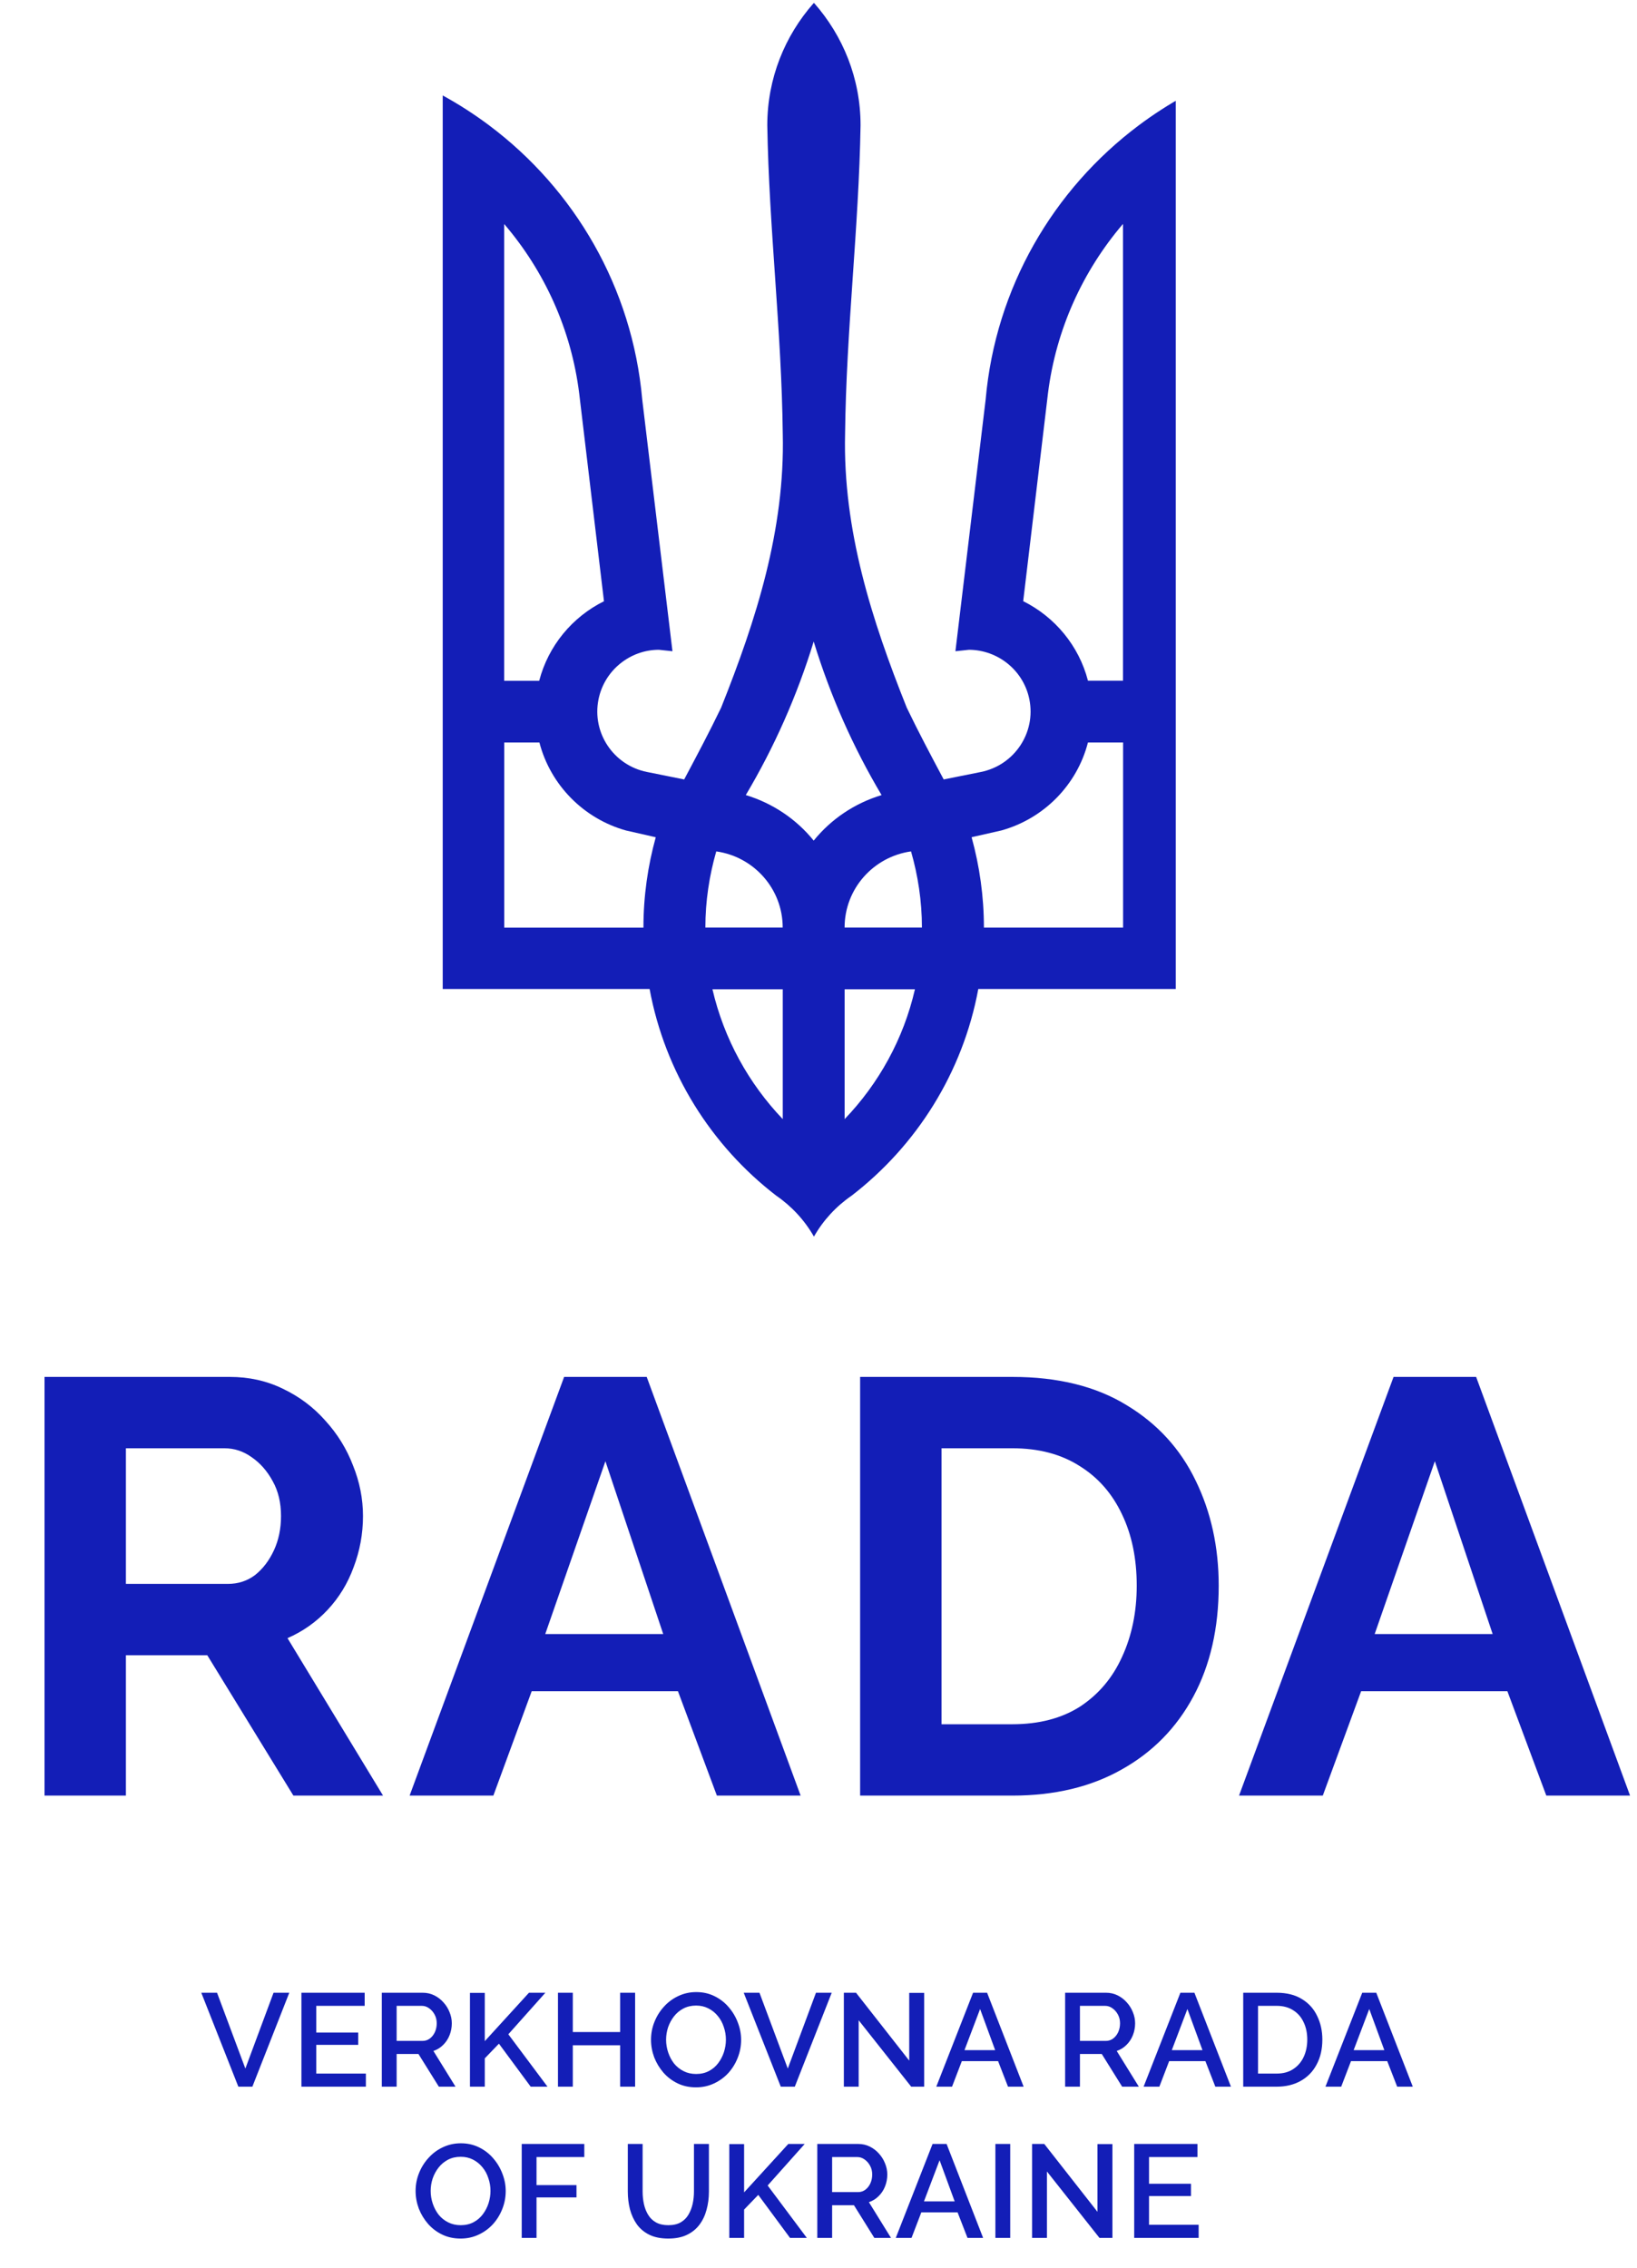 <svg width="433" height="600" viewBox="0 0 433 600" fill="none" xmlns="http://www.w3.org/2000/svg">
<path d="M57.409 527.15L64.899 547.205L72.354 527.15H76.519L66.754 552H63.044L53.244 527.15H57.409ZM96.775 548.535V552H79.73V527.15H96.46V530.615H83.65V537.685H94.745V540.94H83.65V548.535H96.775ZM100.993 552V527.15H111.808C112.928 527.15 113.955 527.383 114.888 527.85C115.822 528.317 116.627 528.935 117.303 529.705C118.003 530.475 118.54 531.338 118.913 532.295C119.31 533.252 119.508 534.232 119.508 535.235C119.508 536.332 119.31 537.382 118.913 538.385C118.517 539.388 117.945 540.252 117.198 540.975C116.475 541.698 115.623 542.223 114.643 542.55L120.488 552H116.078L110.688 543.355H104.913V552H100.993ZM104.913 539.89H111.773C112.497 539.89 113.138 539.68 113.698 539.26C114.258 538.84 114.702 538.28 115.028 537.58C115.355 536.857 115.518 536.075 115.518 535.235C115.518 534.372 115.332 533.602 114.958 532.925C114.585 532.225 114.095 531.665 113.488 531.245C112.905 530.825 112.263 530.615 111.563 530.615H104.913V539.89ZM124.308 552V527.185H128.228V539.96L139.918 527.15H144.258L134.458 538.14L144.818 552H140.373L131.973 540.625L128.228 544.51V552H124.308ZM167.994 527.15V552H164.039V541.045H151.509V552H147.589V527.15H151.509V537.545H164.039V527.15H167.994ZM184.099 552.175C182.303 552.175 180.681 551.825 179.234 551.125C177.788 550.425 176.539 549.48 175.489 548.29C174.439 547.077 173.623 545.723 173.039 544.23C172.479 542.713 172.199 541.162 172.199 539.575C172.199 537.918 172.503 536.343 173.109 534.85C173.716 533.333 174.556 531.992 175.629 530.825C176.703 529.635 177.963 528.702 179.409 528.025C180.879 527.325 182.466 526.975 184.169 526.975C185.943 526.975 187.553 527.337 188.999 528.06C190.469 528.783 191.718 529.752 192.744 530.965C193.794 532.178 194.599 533.532 195.159 535.025C195.743 536.518 196.034 538.047 196.034 539.61C196.034 541.267 195.731 542.853 195.124 544.37C194.541 545.863 193.713 547.205 192.639 548.395C191.566 549.562 190.294 550.483 188.824 551.16C187.378 551.837 185.803 552.175 184.099 552.175ZM176.189 539.575C176.189 540.742 176.376 541.873 176.749 542.97C177.123 544.067 177.648 545.047 178.324 545.91C179.024 546.75 179.864 547.415 180.844 547.905C181.824 548.395 182.921 548.64 184.134 548.64C185.394 548.64 186.514 548.383 187.494 547.87C188.474 547.357 189.291 546.668 189.944 545.805C190.621 544.918 191.134 543.938 191.484 542.865C191.834 541.768 192.009 540.672 192.009 539.575C192.009 538.408 191.823 537.288 191.449 536.215C191.099 535.118 190.574 534.15 189.874 533.31C189.174 532.447 188.334 531.77 187.354 531.28C186.398 530.79 185.324 530.545 184.134 530.545C182.874 530.545 181.754 530.802 180.774 531.315C179.794 531.828 178.966 532.517 178.289 533.38C177.613 534.243 177.088 535.212 176.714 536.285C176.364 537.358 176.189 538.455 176.189 539.575ZM200.886 527.15L208.376 547.205L215.831 527.15H219.996L210.231 552H206.521L196.721 527.15H200.886ZM227.126 534.43V552H223.206V527.15H226.426L240.496 545.105V527.185H244.451V552H241.021L227.126 534.43ZM257.387 527.15H261.097L270.757 552H266.627L264.002 545.245H254.412L251.822 552H247.657L257.387 527.15ZM263.232 542.34L259.242 531.455L255.112 542.34H263.232ZM281.734 552V527.15H292.549C293.669 527.15 294.696 527.383 295.629 527.85C296.563 528.317 297.368 528.935 298.044 529.705C298.744 530.475 299.281 531.338 299.654 532.295C300.051 533.252 300.249 534.232 300.249 535.235C300.249 536.332 300.051 537.382 299.654 538.385C299.258 539.388 298.686 540.252 297.939 540.975C297.216 541.698 296.364 542.223 295.384 542.55L301.229 552H296.819L291.429 543.355H285.654V552H281.734ZM285.654 539.89H292.514C293.238 539.89 293.879 539.68 294.439 539.26C294.999 538.84 295.443 538.28 295.769 537.58C296.096 536.857 296.259 536.075 296.259 535.235C296.259 534.372 296.073 533.602 295.699 532.925C295.326 532.225 294.836 531.665 294.229 531.245C293.646 530.825 293.004 530.615 292.304 530.615H285.654V539.89ZM312.224 527.15H315.934L325.594 552H321.464L318.839 545.245H309.249L306.659 552H302.494L312.224 527.15ZM318.069 542.34L314.079 531.455L309.949 542.34H318.069ZM328.842 552V527.15H337.662C340.345 527.15 342.585 527.71 344.382 528.83C346.179 529.927 347.52 531.42 348.407 533.31C349.317 535.177 349.772 537.253 349.772 539.54C349.772 542.06 349.27 544.253 348.267 546.12C347.287 547.987 345.887 549.433 344.067 550.46C342.247 551.487 340.112 552 337.662 552H328.842ZM345.782 539.54C345.782 537.79 345.455 536.25 344.802 534.92C344.172 533.567 343.25 532.517 342.037 531.77C340.847 531 339.389 530.615 337.662 530.615H332.762V548.535H337.662C339.412 548.535 340.882 548.138 342.072 547.345C343.285 546.552 344.207 545.478 344.837 544.125C345.467 542.772 345.782 541.243 345.782 539.54ZM360.323 527.15H364.033L373.693 552H369.563L366.938 545.245H357.348L354.758 552H350.593L360.323 527.15ZM366.168 542.34L362.178 531.455L358.048 542.34H366.168ZM121.829 592.175C120.032 592.175 118.41 591.825 116.964 591.125C115.517 590.425 114.269 589.48 113.219 588.29C112.169 587.077 111.352 585.723 110.769 584.23C110.209 582.713 109.929 581.162 109.929 579.575C109.929 577.918 110.232 576.343 110.839 574.85C111.445 573.333 112.285 571.992 113.359 570.825C114.432 569.635 115.692 568.702 117.139 568.025C118.609 567.325 120.195 566.975 121.899 566.975C123.672 566.975 125.282 567.337 126.729 568.06C128.199 568.783 129.447 569.752 130.474 570.965C131.524 572.178 132.329 573.532 132.889 575.025C133.472 576.518 133.764 578.047 133.764 579.61C133.764 581.267 133.46 582.853 132.854 584.37C132.27 585.863 131.442 587.205 130.369 588.395C129.295 589.562 128.024 590.483 126.554 591.16C125.107 591.837 123.532 592.175 121.829 592.175ZM113.919 579.575C113.919 580.742 114.105 581.873 114.479 582.97C114.852 584.067 115.377 585.047 116.054 585.91C116.754 586.75 117.594 587.415 118.574 587.905C119.554 588.395 120.65 588.64 121.864 588.64C123.124 588.64 124.244 588.383 125.224 587.87C126.204 587.357 127.02 586.668 127.674 585.805C128.35 584.918 128.864 583.938 129.214 582.865C129.564 581.768 129.739 580.672 129.739 579.575C129.739 578.408 129.552 577.288 129.179 576.215C128.829 575.118 128.304 574.15 127.604 573.31C126.904 572.447 126.064 571.77 125.084 571.28C124.127 570.79 123.054 570.545 121.864 570.545C120.604 570.545 119.484 570.802 118.504 571.315C117.524 571.828 116.695 572.517 116.019 573.38C115.342 574.243 114.817 575.212 114.444 576.285C114.094 577.358 113.919 578.455 113.919 579.575ZM137.997 592V567.15H154.552V570.615H141.917V578.035H152.487V581.29H141.917V592H137.997ZM176.769 592.175C174.785 592.175 173.105 591.837 171.729 591.16C170.375 590.483 169.279 589.562 168.439 588.395C167.622 587.228 167.015 585.898 166.619 584.405C166.245 582.912 166.059 581.36 166.059 579.75V567.15H169.979V579.75C169.979 580.893 170.095 582.002 170.329 583.075C170.562 584.125 170.935 585.07 171.449 585.91C171.962 586.75 172.65 587.415 173.514 587.905C174.4 588.395 175.485 588.64 176.769 588.64C178.075 588.64 179.16 588.395 180.024 587.905C180.91 587.392 181.599 586.715 182.089 585.875C182.602 585.012 182.975 584.055 183.209 583.005C183.442 581.955 183.559 580.87 183.559 579.75V567.15H187.514V579.75C187.514 581.453 187.304 583.063 186.884 584.58C186.487 586.073 185.857 587.392 184.994 588.535C184.154 589.655 183.057 590.542 181.704 591.195C180.35 591.848 178.705 592.175 176.769 592.175ZM192.902 592V567.185H196.822V579.96L208.512 567.15H212.852L203.052 578.14L213.412 592H208.967L200.567 580.625L196.822 584.51V592H192.902ZM216.182 592V567.15H226.997C228.117 567.15 229.144 567.383 230.077 567.85C231.011 568.317 231.816 568.935 232.492 569.705C233.192 570.475 233.729 571.338 234.102 572.295C234.499 573.252 234.697 574.232 234.697 575.235C234.697 576.332 234.499 577.382 234.102 578.385C233.706 579.388 233.134 580.252 232.387 580.975C231.664 581.698 230.812 582.223 229.832 582.55L235.677 592H231.267L225.877 583.355H220.102V592H216.182ZM220.102 579.89H226.962C227.686 579.89 228.327 579.68 228.887 579.26C229.447 578.84 229.891 578.28 230.217 577.58C230.544 576.857 230.707 576.075 230.707 575.235C230.707 574.372 230.521 573.602 230.147 572.925C229.774 572.225 229.284 571.665 228.677 571.245C228.094 570.825 227.452 570.615 226.752 570.615H220.102V579.89ZM246.672 567.15H250.382L260.042 592H255.912L253.287 585.245H243.697L241.107 592H236.942L246.672 567.15ZM252.517 582.34L248.527 571.455L244.397 582.34H252.517ZM263.29 592V567.15H267.21V592H263.29ZM276.921 574.43V592H273.001V567.15H276.221L290.291 585.105V567.185H294.246V592H290.816L276.921 574.43ZM317.052 588.535V592H300.007V567.15H316.737V570.615H303.927V577.685H315.022V580.94H303.927V588.535H317.052Z" fill="#131EB7"/>
<path d="M11.775 475V364.24H60.759C65.855 364.24 70.535 365.28 74.799 367.36C79.167 369.44 82.911 372.248 86.031 375.784C89.255 379.32 91.699 383.272 93.363 387.64C95.131 392.008 96.015 396.48 96.015 401.056C96.015 405.736 95.183 410.26 93.519 414.628C91.959 418.892 89.671 422.636 86.655 425.86C83.639 429.084 80.103 431.58 76.047 433.348L101.319 475H77.607L54.831 437.872H33.303V475H11.775ZM33.303 418.996H60.291C62.995 418.996 65.387 418.216 67.467 416.656C69.547 414.992 71.211 412.808 72.459 410.104C73.707 407.4 74.331 404.384 74.331 401.056C74.331 397.52 73.603 394.452 72.147 391.852C70.691 389.148 68.819 387.016 66.531 385.456C64.347 383.896 61.955 383.116 59.355 383.116H33.303V418.996ZM149.217 364.24H171.057L211.773 475H189.621L179.325 447.388H140.637L130.497 475H108.345L149.217 364.24ZM175.425 432.256L160.137 386.548L144.225 432.256H175.425ZM227.51 475V364.24H267.758C279.822 364.24 289.91 366.736 298.022 371.728C306.134 376.616 312.218 383.272 316.274 391.696C320.33 400.016 322.358 409.272 322.358 419.464C322.358 430.696 320.122 440.472 315.65 448.792C311.178 457.112 304.834 463.56 296.618 468.136C288.506 472.712 278.886 475 267.758 475H227.51ZM300.674 419.464C300.674 412.288 299.374 405.996 296.774 400.588C294.174 395.076 290.43 390.812 285.542 387.796C280.654 384.676 274.726 383.116 267.758 383.116H249.038V456.124H267.758C274.83 456.124 280.81 454.564 285.698 451.444C290.586 448.22 294.278 443.852 296.774 438.34C299.374 432.724 300.674 426.432 300.674 419.464ZM368.608 364.24H390.448L431.164 475H409.012L398.716 447.388H360.028L349.888 475H327.736L368.608 364.24ZM394.816 432.256L379.528 386.548L363.616 432.256H394.816Z" fill="#131EB7"/>
<g clip-path="url(#clip0_16_36)">
<path d="M215.228 0.816C207.603 9.448 202.955 20.741 202.955 33.143C203.405 60.37 206.752 87.565 207.046 114.735C207.652 140.11 200.026 163.935 190.748 187.188C187.655 193.61 184.317 199.892 180.971 206.191L171.153 204.217C162.292 202.454 156.532 193.863 158.307 185.026C159.854 177.3 166.677 171.89 174.286 171.89L177.87 172.273L169.876 105.694C167.266 76.076 151.934 50.049 129.376 33.159C125.498 30.254 121.383 27.594 117.104 25.253V261.625H171.824C175.915 283.736 188.138 303.074 205.32 316.292C209.403 319.098 212.831 322.803 215.294 327.127C217.748 322.803 221.176 319.098 225.267 316.292C242.449 303.041 254.673 283.745 258.764 261.625H313.484V25.253C309.205 27.594 305.089 30.254 301.211 33.159C278.629 50.073 263.329 76.076 260.711 105.694L252.717 172.273L256.301 171.89C263.91 171.923 270.734 177.291 272.28 185.026C274.047 193.863 268.287 202.446 259.435 204.217L249.616 206.191C246.27 199.901 242.924 193.618 239.839 187.188C230.553 163.951 222.927 140.126 223.533 114.735C223.827 87.483 227.174 60.313 227.624 33.143C227.624 20.741 222.976 9.481 215.351 0.816H215.228ZM133.41 59.317C143.997 71.711 151.107 87.14 153.21 104.136L159.755 159.047C151.369 163.209 145.028 170.846 142.623 180.09H133.353V59.334L133.41 59.317ZM297.046 59.317V180.074H287.776C285.387 170.837 279.03 163.2 270.644 159.031L277.189 104.12C279.308 87.14 286.418 71.695 296.989 59.293L297.046 59.317ZM215.228 169.711C219.622 184.047 225.668 197.698 233.187 210.328C226.036 212.49 219.818 216.7 215.228 222.371C210.638 216.7 204.42 212.498 197.269 210.32C204.788 197.665 210.835 184.047 215.228 169.711V169.711ZM133.41 196.425H142.68C145.601 207.693 154.421 216.586 165.589 219.695L173.452 221.482C171.349 229.086 170.195 237.066 170.195 245.388H133.377V196.433L133.41 196.425ZM287.801 196.425H297.071V245.38H260.253C260.253 237.106 259.099 229.086 256.996 221.473L264.859 219.687C276.068 216.578 284.88 207.676 287.768 196.417L287.801 196.425ZM189.455 225.227C199.38 226.622 207.03 235.099 207.03 245.372H186.575C186.575 238.379 187.615 231.632 189.455 225.227ZM240.976 225.227C242.817 231.632 243.856 238.363 243.856 245.372H223.402C223.402 235.083 231.052 226.622 240.976 225.227ZM188.449 261.698H207.046V296.049C198.046 286.625 191.501 274.835 188.449 261.698ZM223.41 261.698H242.007C238.996 274.835 232.435 286.641 223.41 296.049V261.698Z" fill="#131EB7"/>
</g>
<defs>
<clipPath id="clip0_16_36">
<rect width="198" height="328" fill="white" transform="translate(113)"/>
</clipPath>
</defs>
</svg>
